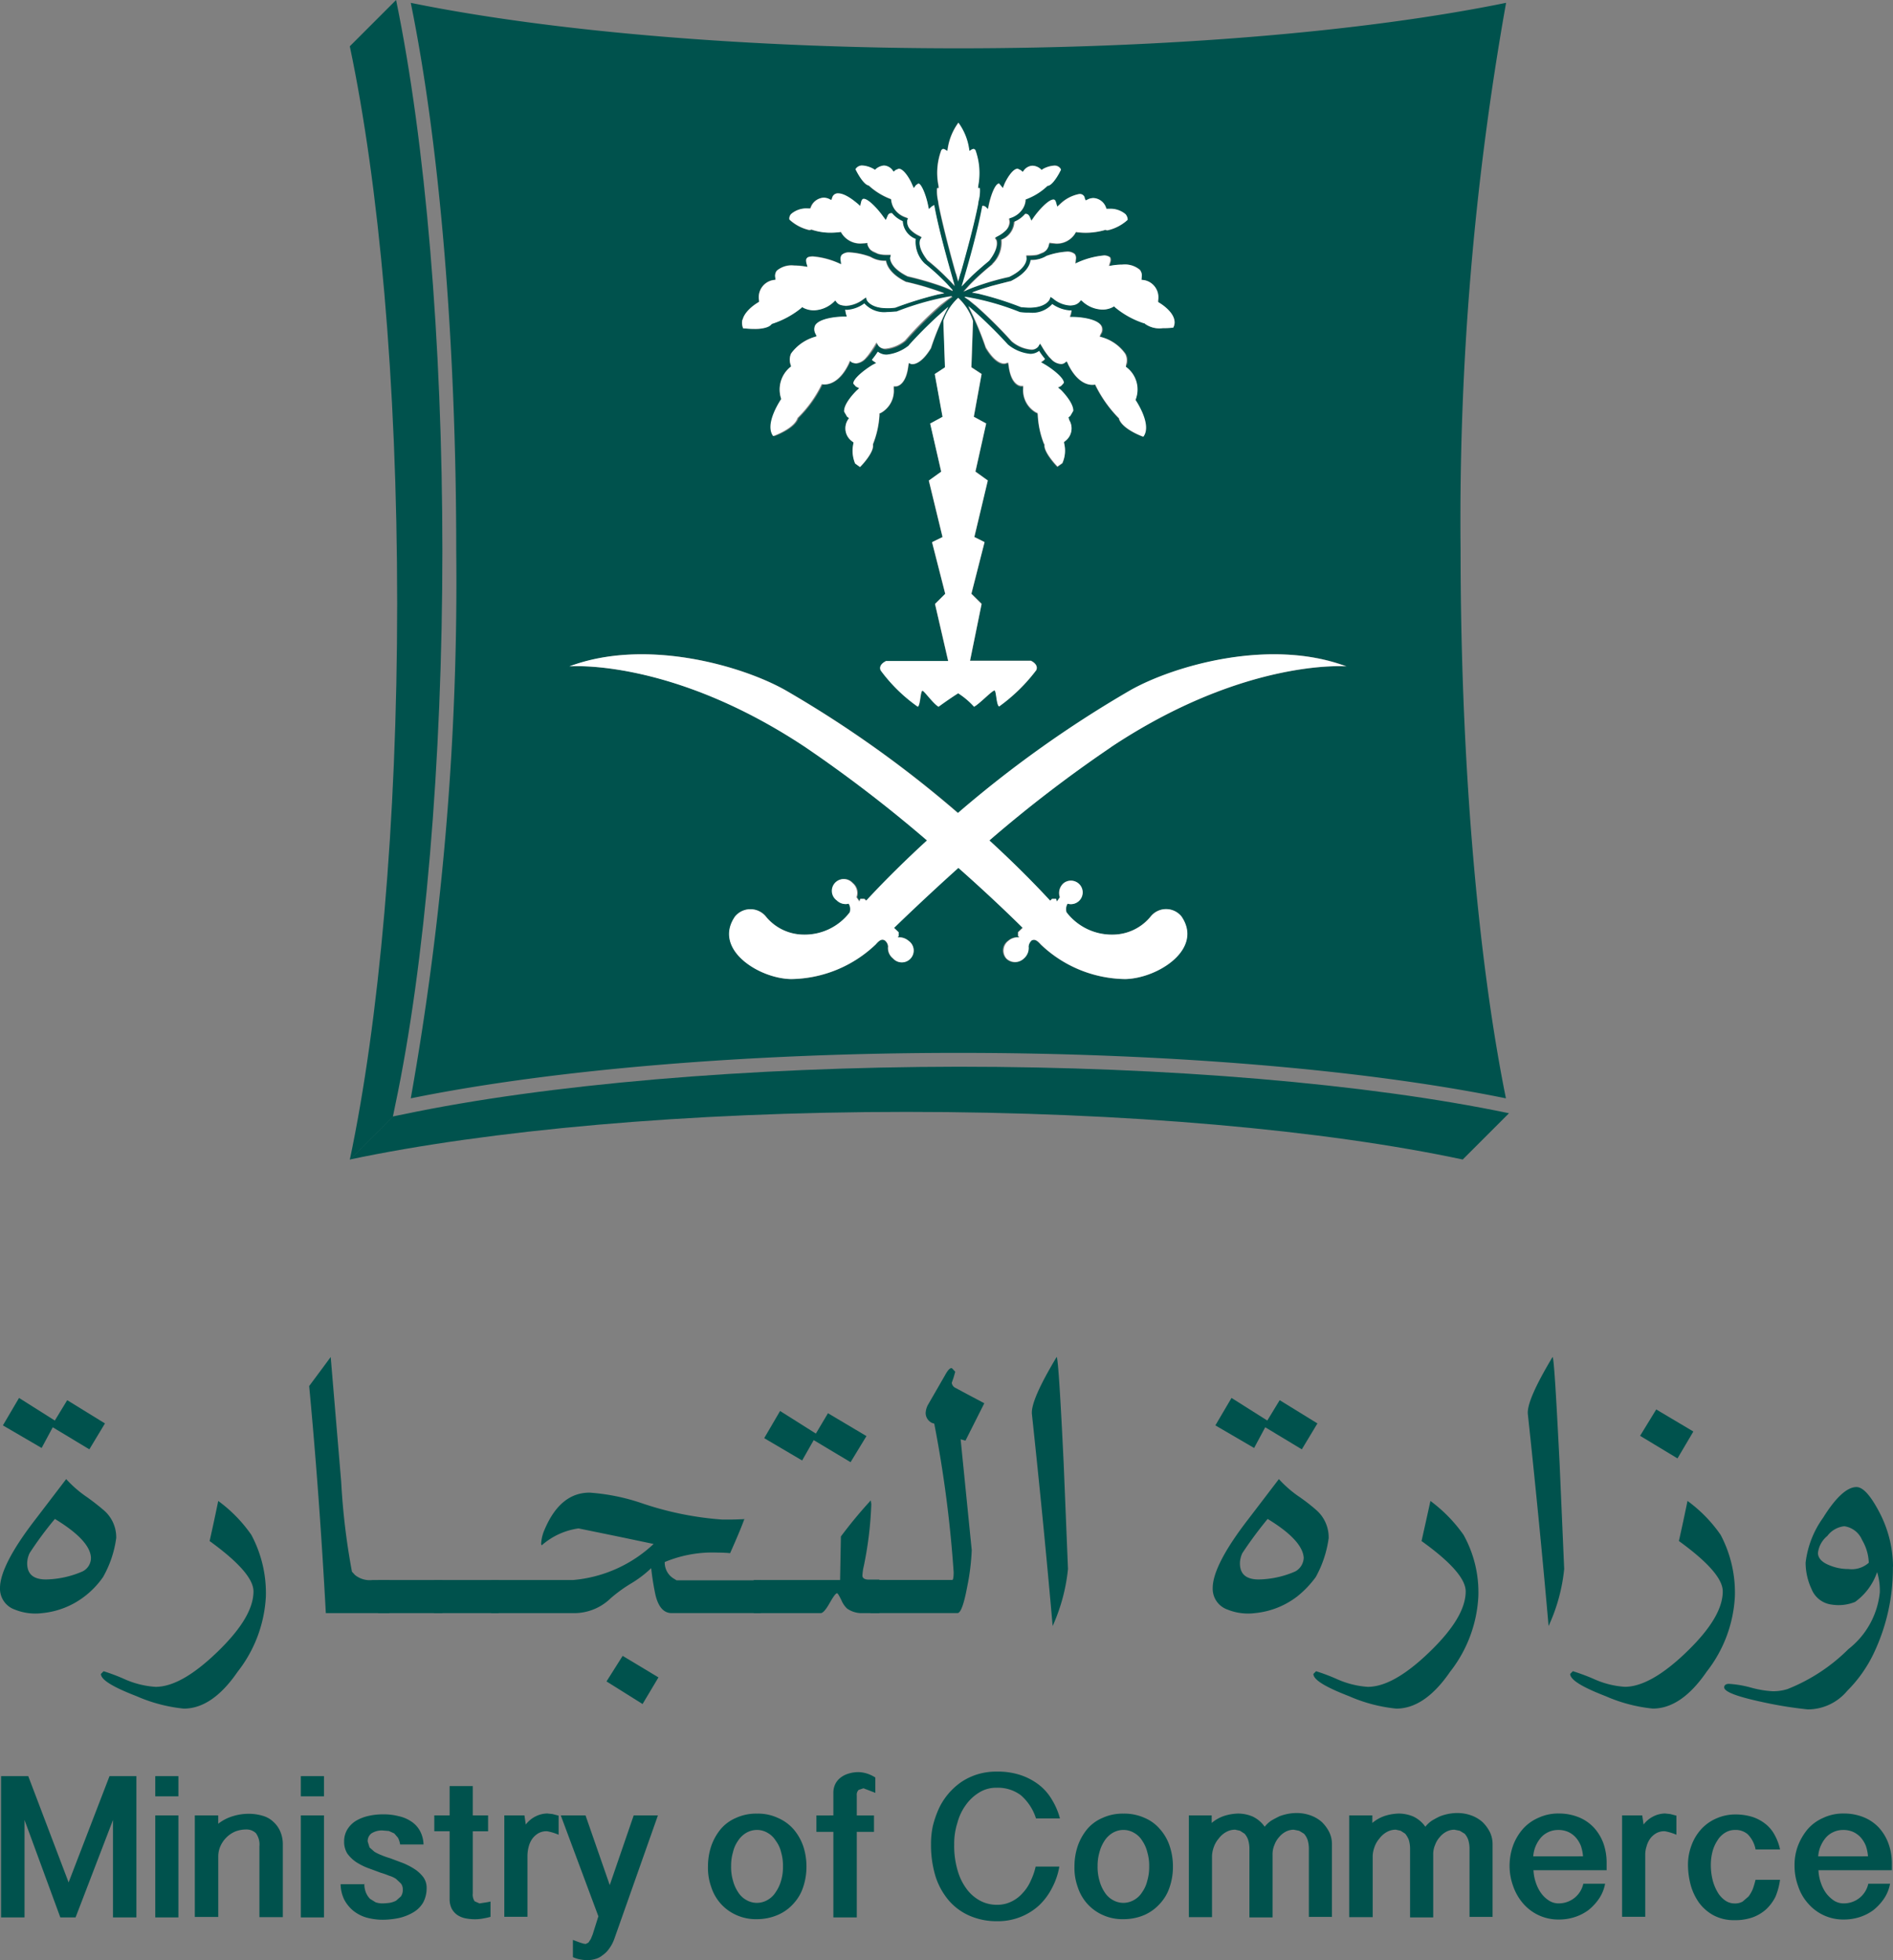 <svg id="Ministry-of-Commerce-01" xmlns="http://www.w3.org/2000/svg" width="102.252" height="105.901" viewBox="0 0 102.252 105.901">
  <rect x="0" y="0" width="102.252" height="105.901" fill="#808080" stroke="none"/>
  <path id="Path_174727" data-name="Path 174727" d="M282.492,534.773l-.567.116-2.326,2.326c7.442-1.57,18.154-2.573,30.058-2.573s22.631.988,30.058,2.573l2.5-2.5c-7.645-1.6-18.474-2.514-29.738-2.514-11.4.015-22.325.959-29.985,2.573" transform="translate(-260.705 -474.57)" fill="#00524d"/>
  <path id="Path_174728" data-name="Path 174728" d="M281.926,196.034l.116-.567c1.628-7.674,2.558-18.619,2.558-30.014,0-11.279-.916-22.093-2.5-29.753l-2.5,2.5c1.57,7.442,2.558,18.154,2.558,30.087s-.988,22.631-2.558,30.073Z" transform="translate(-260.705 -135.7)" fill="#00524d"/>
  <path id="Path_174729" data-name="Path 174729" d="M340.09,177.018a68.739,68.739,0,0,0-6.555,5.029c1.09,1,2.195,2.078,3.285,3.256l.1-.1h.218l.044.145.16-.233a.7.7,0,0,1,.218-.77.635.635,0,1,1,.2,1.119.564.564,0,0,0-.058.465,3.083,3.083,0,0,0,2.529,1.206,2.65,2.65,0,0,0,2.035-1,1.067,1.067,0,0,1,1.642.015c1.206,1.759-1.264,3.343-3.023,3.387a6.712,6.712,0,0,1-4.578-1.875c-.189-.2-.32-.291-.48-.218a.492.492,0,0,0-.174.334.752.752,0,0,1-.262.64.643.643,0,1,1-.843-.959.788.788,0,0,1,.538-.189l.073-.015-.073-.044v-.218l.247-.247c-.451-.436-1.715-1.686-3.474-3.241-1.759,1.57-3.023,2.805-3.474,3.241l.247.247v.218l-.058.044.058.015a.839.839,0,0,1,.538.189.643.643,0,1,1-.843.959.7.7,0,0,1-.262-.64.492.492,0,0,0-.174-.334c-.16-.087-.291,0-.48.218a6.7,6.7,0,0,1-4.564,1.875c-1.759-.029-4.244-1.628-3.023-3.387a1.078,1.078,0,0,1,1.642-.015,2.656,2.656,0,0,0,2.049,1,3.074,3.074,0,0,0,2.515-1.206.564.564,0,0,0-.058-.465.674.674,0,0,1-.64-.174.642.642,0,1,1,.858-.945.7.7,0,0,1,.218.77l.16.233.044-.145h.218l.1.1c1.09-1.177,2.195-2.253,3.285-3.256a73.251,73.251,0,0,0-6.555-5.029c-7.282-4.84-12.762-4.375-12.762-4.375,4.113-1.541,9.3-.044,11.657,1.294a60.7,60.7,0,0,1,9.331,6.642,60.7,60.7,0,0,1,9.331-6.642c2.355-1.337,7.529-2.834,11.642-1.294-.015,0-5.494-.451-12.776,4.375m-19.869-23.11a1.891,1.891,0,0,1,.814-.916l.073-.044v-.087a.94.94,0,0,1,.77-1.1l.116-.015v-.131a.38.38,0,0,1,.087-.363,1.185,1.185,0,0,1,.93-.276,3.792,3.792,0,0,1,.552.044l.189.029-.058-.189a.337.337,0,0,1,.014-.276c.044-.073.16-.1.334-.1a3.948,3.948,0,0,1,1.337.349l.189.073-.029-.218a.366.366,0,0,1,.058-.291.557.557,0,0,1,.436-.131,4.049,4.049,0,0,1,1.1.233l.058.029a1.573,1.573,0,0,0,.8.189c.044.247.233.727,1.09,1.148h.029s.451.1,1,.262c.32.1.683.218,1,.334l.015.015-.32.058a17.358,17.358,0,0,0-2.311.727,2.425,2.425,0,0,1-.451.029c-.9,0-1.076-.436-1.09-.436l-.044-.145-.131.087a1.72,1.72,0,0,1-.945.378h-.029l-.131-.015-.131-.029a.439.439,0,0,1-.218-.145l-.087-.1-.087.073a1.615,1.615,0,0,1-1.061.436,1.256,1.256,0,0,1-.567-.131l-.073-.044-.058.058a4.97,4.97,0,0,1-1.57.843l-.029.015-.029.029a1.291,1.291,0,0,1-.945.247c-.247,0-.465-.029-.567-.029a.753.753,0,0,1-.044-.465m2.631-5.712a1.257,1.257,0,0,1,.887-.291h.131l.029-.073a.775.775,0,0,1,.683-.509.689.689,0,0,1,.305.073l.116.058.058-.131a.311.311,0,0,1,.32-.233c.422,0,1.017.538,1.046.552l.145.131.058-.2c.044-.189.116-.189.145-.189.262,0,.8.6,1.061.974l.131.174.087-.2c.058-.16.145-.174.218-.174h.029a1.564,1.564,0,0,0,.581.436,1.064,1.064,0,0,0,.7.959,1.624,1.624,0,0,0,.465,1.308l.015.029a12.348,12.348,0,0,1,1.206,1.1l.291.32.015.029v.029a5.535,5.535,0,0,0-.654-.276,17.137,17.137,0,0,0-1.773-.509c-.916-.451-.945-.916-.945-.988v-.015l.029-.116v-.044h-.145a1.921,1.921,0,0,1-.422-.029l-.116-.029-.276-.116-.116-.087a.731.731,0,0,1-.174-.291l-.015-.1-.1.015-.247.015a1.19,1.19,0,0,1-1.032-.552l-.044-.073-.087.015c-.131,0-.276.015-.407.015a3.808,3.808,0,0,1-1.061-.145l-.029-.015-.029.015-.087.015a2.336,2.336,0,0,1-1.076-.567.315.315,0,0,1,.087-.305m3.837-2.616a1.435,1.435,0,0,1,.61.189l.073.044.073-.044a.662.662,0,0,1,.421-.174.618.618,0,0,1,.451.233l.073.1.1-.087.174-.073c.291,0,.64.625.727.858l.087.189.131-.16.116-.087c.16,0,.407.6.523,1.163l.044.218.16-.145.131-.073c.218,1.235.756,3.154,1.061,4.215l.044.16-.247-.276-.291-.291a11.839,11.839,0,0,0-.916-.814c-.6-.756-.392-1.119-.392-1.119l.087-.116v-.015l-.029-.015-.1-.058a1.5,1.5,0,0,1-.451-.305.663.663,0,0,1-.218-.436v-.087l.029-.087.015-.044-.073-.029-.029-.015a1.2,1.2,0,0,1-.625-.451,1.026,1.026,0,0,1-.174-.451v-.087l-.073-.029a3.649,3.649,0,0,1-1.09-.669l-.029-.029-.029-.015c-.233-.044-.538-.538-.7-.872a.31.31,0,0,1,.334-.218m4.041,1.221h.087l-.014-.145a3.5,3.5,0,0,1,.16-1.919l.087-.044.087.029.145.073.029-.174a3.167,3.167,0,0,1,.567-1.352,3.167,3.167,0,0,1,.567,1.352l.029.174.131-.073.1-.029.087.044a3.654,3.654,0,0,1,.16,1.919l-.015.145h.1a2.121,2.121,0,0,1-.073.712l-.029.2-.073.349c-.189.872-.509,2.093-.858,3.314l-.029.073-.1.363-.015.044v-.044l-.1-.363-.029-.073c-.349-1.221-.654-2.442-.843-3.314l-.073-.349-.029-.2a2.4,2.4,0,0,1-.058-.712m2.587.988.16.145.044-.218c.116-.552.363-1.163.552-1.163l.087.087.131.16.073-.189c.087-.233.436-.858.727-.858l.174.073.1.087.087-.1a.618.618,0,0,1,.451-.233.766.766,0,0,1,.436.174l.058.044.058-.044a1.448,1.448,0,0,1,.625-.189.369.369,0,0,1,.363.2c-.16.334-.465.828-.7.872l-.029.015-.029.029a3.465,3.465,0,0,1-1.076.669l-.073.029v.087a1,1,0,0,1-.174.451,1.144,1.144,0,0,1-.611.451l-.029.015-.073.029.014.044.015.087.015.087a.708.708,0,0,1-.218.436,1.719,1.719,0,0,1-.451.305l-.1.058-.029.015v.015l.073.116s.189.378-.392,1.119c-.087.058-.494.407-.93.814l-.291.291-.247.276.044-.16c.32-1.061.858-2.98,1.076-4.215Zm5.378-.451.058.131.116-.058a.689.689,0,0,1,.305-.073.757.757,0,0,1,.669.509l.044.073h.131a1.257,1.257,0,0,1,.887.291.521.521,0,0,1,.116.305,2.315,2.315,0,0,1-1.09.567l-.087-.015-.029-.015-.029.015a3.809,3.809,0,0,1-1.061.145c-.131,0-.291-.015-.407-.015l-.087-.015-.029.073a1.174,1.174,0,0,1-1.047.552l-.247-.015-.116-.014-.029.131a.61.61,0,0,1-.16.291l-.116.087-.291.116-.1.029a3.385,3.385,0,0,1-.422.029h-.145v.029l.015.116v.015c0,.087-.029.552-.945.988a13.941,13.941,0,0,0-1.773.509,5.792,5.792,0,0,0-.669.276l.015-.029.015-.029.291-.32c.523-.552,1.206-1.09,1.206-1.1l.015-.029a1.6,1.6,0,0,0,.48-1.308,1.091,1.091,0,0,0,.7-.959,1.512,1.512,0,0,0,.6-.436h.029c.058,0,.145.015.218.174l.087.2.131-.174c.262-.378.8-.974,1.061-.974.029,0,.1,0,.145.189l.058.2.145-.131a2.021,2.021,0,0,1,1.032-.552.285.285,0,0,1,.32.218m-.9,8.953-.073-.131-.1.087a.383.383,0,0,1-.189.058.821.821,0,0,1-.552-.276l-.1-.1a3.7,3.7,0,0,1-.392-.567l-.1-.16-.058.087-.044.073a.433.433,0,0,1-.392.174,1.89,1.89,0,0,1-1.046-.451,23.612,23.612,0,0,0-1.948-1.933c-.131-.1-.247-.2-.349-.291l-.233-.16.029-.015.189.029a14.2,14.2,0,0,1,2.776.8h.029a2.9,2.9,0,0,0,.494.029,1.443,1.443,0,0,0,1.235-.465,1.9,1.9,0,0,0,1,.349l.044-.015-.029.189-.058.174h.174c.349,0,1.323.087,1.541.48a.406.406,0,0,1-.029.421l-.073.145.16.044a2.316,2.316,0,0,1,1.235.887.713.713,0,0,1,.044.6l-.058.1.073.058a1.533,1.533,0,0,1,.465,1.686l-.015.058.029.058c0,.015.858,1.279.378,1.919-.363-.131-1.134-.494-1.308-.959v-.029l-.029-.029a7.388,7.388,0,0,1-1.221-1.715l-.044-.087-.087.015h-.073c-.218,0-.814-.116-1.294-1.134m-9.826,16.061h3.358l-.712-3.1.552-.538-.712-2.791.567-.276-.741-3.052.669-.48-.581-2.6.669-.363-.422-2.311.552-.363-.087-2.5v-.015a2.921,2.921,0,0,1,.8-1.25,2.972,2.972,0,0,1,.8,1.25l-.087,2.5.552.363-.422,2.311.669.363-.581,2.6.669.48-.727,3.052.552.276-.712,2.791.552.538-.625,3.081H335.8s.422.189.291.509a9.358,9.358,0,0,1-2.006,1.962c-.145-.087-.145-.741-.233-.858-.073-.073-.8.7-1.119.872a4.2,4.2,0,0,0-.858-.727c-.509.32-1.061.727-1.061.727-.32-.189-.828-.945-.887-.858-.1.116-.1.77-.233.858a8.712,8.712,0,0,1-2.006-1.962c-.16-.305.276-.494.276-.494M322.3,158.181a1.548,1.548,0,0,1,.465-1.686l.073-.058-.029-.1a.766.766,0,0,1,.029-.6,2.424,2.424,0,0,1,1.25-.887l.131-.044-.058-.145a.437.437,0,0,1-.015-.422c.218-.392,1.177-.48,1.541-.48h.174l-.058-.174-.029-.189.073.015a1.811,1.811,0,0,0,.974-.349,1.42,1.42,0,0,0,1.235.465,2.906,2.906,0,0,0,.494-.029h.029a15.772,15.772,0,0,1,2.776-.8l.189-.029.029.015-.233.16-.349.291a21.38,21.38,0,0,0-1.948,1.933,2,2,0,0,1-1.047.451.486.486,0,0,1-.392-.16l-.044-.087-.058-.1-.1.174a4.135,4.135,0,0,1-.407.567l-.1.1a.8.8,0,0,1-.538.276l-.189-.058-.116-.087-.058.131c-.48,1.017-1.076,1.134-1.294,1.134h-.073l-.087-.015-.029.087a6.744,6.744,0,0,1-1.235,1.715l-.029.029-.015.029c-.16.465-.945.828-1.308.959-.48-.64.378-1.9.378-1.919l.029-.058Zm3.823,2.3a.863.863,0,0,1-.233-1.134l.073-.116-.1-.073-.16-.276c-.029-.392.48-.945.669-1.134l.145-.131-.174-.087-.145-.16c-.015-.262.61-.756,1.047-1.017l.189-.1-.174-.116-.058-.044a2.829,2.829,0,0,0,.32-.436.777.777,0,0,0,.48.16,2.221,2.221,0,0,0,1.192-.494l.029-.029a24.229,24.229,0,0,1,2.122-2.078,14.432,14.432,0,0,0-.945,2.253c-.6.988-1.061.843-1.061.843l-.131-.044-.029.16c-.131,1.076-.64,1.1-.669,1.1h-.116v.131a1.36,1.36,0,0,1-.7,1.294l-.073.029v.087a5.108,5.108,0,0,1-.349,1.57v.073c.029.305-.392.858-.7,1.163l-.262-.189a1.824,1.824,0,0,1-.1-1.061l.015-.087Zm11.744-1.134a.863.863,0,0,1-.233,1.134l-.058.058.015.087a1.862,1.862,0,0,1-.1,1.061l-.276.189c-.305-.305-.727-.858-.7-1.163v-.029l-.029-.044a5.211,5.211,0,0,1-.334-1.57l-.015-.087-.073-.029a1.36,1.36,0,0,1-.7-1.294v-.131h-.116c-.029,0-.538-.029-.669-1.1l-.029-.16-.145.044s-.451.16-1.061-.843a16.874,16.874,0,0,0-.945-2.253,22.171,22.171,0,0,1,2.122,2.078l.029.029a2.221,2.221,0,0,0,1.192.494.73.73,0,0,0,.465-.16,4.277,4.277,0,0,0,.32.436l-.058.044-.16.116.174.1c.451.262,1.076.756,1.061,1.017l-.16.16-.174.087.145.131c.189.189.683.741.669,1.134l-.16.276-.1.073Zm3.91-7.718-.015.131.131.015c.029,0,.8.1.77,1.1v.087l.073.044s.683.407.8.916a.537.537,0,0,1-.058.422,4.716,4.716,0,0,1-.567.029,1.291,1.291,0,0,1-.945-.247l-.029-.029-.029-.015a4.826,4.826,0,0,1-1.555-.843l-.058-.058-.073.044a1.184,1.184,0,0,1-.567.131,1.644,1.644,0,0,1-1.061-.436l-.087-.073-.073.1a.478.478,0,0,1-.218.131l-.116.029-.131.014h-.029a1.616,1.616,0,0,1-.945-.378l-.131-.073-.058.145s-.189.436-1.076.436c-.131,0-.291-.015-.451-.029a21.044,21.044,0,0,0-2.311-.727l-.334-.058.029-.015c.32-.131.683-.233,1-.334.552-.145,1.017-.262,1.017-.262h.029c.872-.422,1.061-.9,1.09-1.148a1.573,1.573,0,0,0,.8-.189l.044-.029a4.049,4.049,0,0,1,1.1-.233.579.579,0,0,1,.436.131.366.366,0,0,1,.058.291l-.015.218.189-.073a4.485,4.485,0,0,1,1.337-.349.5.5,0,0,1,.349.1.351.351,0,0,1,0,.276l-.058.189.189-.029a3.467,3.467,0,0,1,.538-.044,1.243,1.243,0,0,1,.93.276.561.561,0,0,1,.073.407m19.68-14.826c-7.674,1.57-18.416,2.456-29.578,2.456s-21.889-.887-29.578-2.456c1.57,7.689,2.456,18.43,2.456,29.593a159.089,159.089,0,0,1-2.456,29.593c7.689-1.57,18.43-2.456,29.578-2.456,11.177,0,21.9.887,29.578,2.456C359.9,188.311,359,177.57,359,166.393a159.2,159.2,0,0,1,2.456-29.593" transform="translate(-280.105 -136.64)" fill="#00524d"/>
  <path id="Path_174730" data-name="Path 174730" d="M519.971,230.681l-.014.131.131.015a.94.94,0,0,1,.77,1.1v.087l.073.044s.7.407.8.916a.606.606,0,0,1-.058.422,4.709,4.709,0,0,1-.567.029,1.345,1.345,0,0,1-.959-.233l-.029-.029h-.029a4.7,4.7,0,0,1-1.555-.858l-.058-.058-.073.044a1.183,1.183,0,0,1-.567.131,1.644,1.644,0,0,1-1.061-.436l-.087-.073-.087.1a.583.583,0,0,1-.218.145l-.116.029-.131.015h-.029a1.546,1.546,0,0,1-.93-.378l-.131-.087-.058.145s-.189.436-1.09.436c-.131,0-.291-.015-.451-.029a17.354,17.354,0,0,0-2.311-.727l-.334-.058.029-.015c.32-.131.683-.233,1-.334.552-.145,1.017-.262,1.017-.262h.029c.872-.422,1.061-.9,1.09-1.148a1.572,1.572,0,0,0,.8-.189l.044-.029a4.048,4.048,0,0,1,1.1-.233.619.619,0,0,1,.436.131.366.366,0,0,1,.058.291l-.029.218.189-.087a4.485,4.485,0,0,1,1.337-.349.5.5,0,0,1,.349.1.351.351,0,0,1,0,.276l-.058.189.189-.029a3.468,3.468,0,0,1,.538-.044,1.243,1.243,0,0,1,.93.276.432.432,0,0,1,.116.407" transform="translate(-458.3 -215.695)" fill="#fff"/>
  <path id="Path_174731" data-name="Path 174731" d="M514.95,255.577a.861.861,0,0,1-.233,1.134l-.058.044.014.087a1.594,1.594,0,0,1-.1,1.046l-.262.189c-.305-.32-.727-.858-.7-1.163v-.044l-.029-.029a4.738,4.738,0,0,1-.334-1.57l-.015-.087-.073-.029a1.394,1.394,0,0,1-.7-1.308v-.131h-.116c-.029,0-.538-.029-.669-1.1l-.029-.16-.145.044s-.451.16-1.061-.858a16.963,16.963,0,0,0-.945-2.238,24.892,24.892,0,0,1,2.122,2.064l.029.029a2.221,2.221,0,0,0,1.192.494.777.777,0,0,0,.48-.16,4.271,4.271,0,0,0,.32.436l-.058.058-.16.116.174.1c.451.262,1.076.756,1.061,1.017l-.145.16-.174.087.16.131c.189.189.683.741.669,1.134l-.16.276-.1.073Z" transform="translate(-457.189 -232.874)" fill="#fff"/>
  <path id="Path_174732" data-name="Path 174732" d="M463.714,256.967a.863.863,0,0,1-.233-1.134l.073-.116-.1-.073-.16-.276c-.029-.392.48-.945.669-1.134l.145-.131-.174-.087-.145-.16c-.015-.262.61-.756,1.046-1.017l.189-.1-.174-.116-.058-.058a4.283,4.283,0,0,0,.32-.436.777.777,0,0,0,.48.16,2.265,2.265,0,0,0,1.192-.494l.015-.029a22.768,22.768,0,0,1,2.122-2.064,15.1,15.1,0,0,0-.945,2.238c-.6.988-1.061.858-1.061.858l-.131-.058-.029.16c-.131,1.076-.64,1.1-.669,1.1h-.116v.131a1.368,1.368,0,0,1-.7,1.308l-.073.029v.087a4.969,4.969,0,0,1-.349,1.57v.073c.029.305-.392.857-.7,1.163l-.262-.189a1.776,1.776,0,0,1-.1-1.047l.014-.087Z" transform="translate(-417.697 -233.13)" fill="#fff"/>
  <path id="Path_174733" data-name="Path 174733" d="M436.479,251.338a1.576,1.576,0,0,1,.465-1.686l.073-.058-.029-.1a.837.837,0,0,1,.029-.6,2.424,2.424,0,0,1,1.25-.887l.131-.044-.073-.145a.511.511,0,0,1-.015-.436c.218-.392,1.177-.48,1.541-.48h.174l-.058-.189-.029-.189.073.014a1.769,1.769,0,0,0,.959-.349,1.443,1.443,0,0,0,1.235.465c.145,0,.305-.015.48-.029h.029a15.36,15.36,0,0,1,2.776-.8l.189-.029.029.015-.233.16-.363.276a19.172,19.172,0,0,0-1.948,1.948,2.006,2.006,0,0,1-1.047.436.454.454,0,0,1-.392-.16l-.044-.073-.058-.1-.1.174a6.1,6.1,0,0,1-.392.567l-.1.116a.824.824,0,0,1-.538.276l-.189-.044-.116-.1-.058.145c-.48,1.017-1.076,1.134-1.308,1.134h-.073l-.087-.015-.029.073a6.423,6.423,0,0,1-1.235,1.715l-.029.029-.015.029c-.16.465-.945.828-1.308.959-.48-.64.378-1.9.378-1.919l.044-.058Z" transform="translate(-394.284 -229.797)" fill="#fff"/>
  <path id="Path_174734" data-name="Path 174734" d="M477.016,266.022h3.357l-.712-3.081.552-.552L479.5,259.6l.567-.276-.741-3.052.669-.48-.6-2.6.669-.363-.421-2.311.552-.363-.087-2.5v-.015a2.9,2.9,0,0,1,.8-1.235,2.972,2.972,0,0,1,.8,1.25l-.087,2.5.552.363-.422,2.311.669.363-.581,2.6.669.48-.727,3.052.552.276-.712,2.791.552.552-.625,3.067h3.285s.436.189.291.509a9.361,9.361,0,0,1-2.006,1.962c-.145-.087-.145-.741-.233-.858-.073-.087-.8.7-1.119.872a4.2,4.2,0,0,0-.858-.727c-.509.32-1.061.727-1.061.727-.32-.189-.828-.945-.887-.858-.1.116-.1.77-.232.858a8.713,8.713,0,0,1-2.006-1.962c-.145-.32.291-.509.291-.509" transform="translate(-429.153 -230.31)" fill="#fff"/>
  <path id="Path_174735" data-name="Path 174735" d="M513.6,249.619l-.073-.131-.116.087a.323.323,0,0,1-.189.058.771.771,0,0,1-.538-.276l-.1-.1a3.7,3.7,0,0,1-.392-.567l-.1-.16-.058.087-.043.073a.454.454,0,0,1-.392.16,1.89,1.89,0,0,1-1.047-.451,23.624,23.624,0,0,0-1.948-1.933c-.131-.1-.247-.2-.363-.291l-.233-.16.029-.015.189.029a14.2,14.2,0,0,1,2.776.8h.014a2.994,2.994,0,0,0,.494.029,1.443,1.443,0,0,0,1.235-.465,1.9,1.9,0,0,0,1,.349l.044-.015-.044.189-.058.174h.174c.349,0,1.308.087,1.526.48a.434.434,0,0,1-.029.436l-.058.145.145.044a2.316,2.316,0,0,1,1.235.887.766.766,0,0,1,.044.6v.1l.073.058a1.507,1.507,0,0,1,.465,1.686l-.015.058.044.058c0,.015.858,1.279.378,1.919-.363-.131-1.148-.494-1.308-.959v-.029l-.029-.029a6.582,6.582,0,0,1-1.221-1.715l-.044-.087-.087.015H514.9c-.233,0-.814-.116-1.308-1.134" transform="translate(-455.907 -229.968)" fill="#fff"/>
  <path id="Path_174736" data-name="Path 174736" d="M514.411,208.067l.058.131.116-.058a.688.688,0,0,1,.305-.073.763.763,0,0,1,.669.494l.029.087h.145a1.257,1.257,0,0,1,.887.291.469.469,0,0,1,.116.305,2.385,2.385,0,0,1-1.09.567l-.087-.015-.029-.015-.029.015a3.807,3.807,0,0,1-1.061.145,4.1,4.1,0,0,1-.421-.029l-.073-.015-.044.073a1.163,1.163,0,0,1-1.032.552l-.247-.029-.116-.015-.029.131a.61.61,0,0,1-.16.291l-.116.087-.276.116-.1.029a3.38,3.38,0,0,1-.422.029h-.145v.029l.015.131v.015c0,.087-.029.552-.93.988a13.939,13.939,0,0,0-1.773.509,7.1,7.1,0,0,0-.669.276l.015-.015.015-.029.291-.32a13.117,13.117,0,0,1,1.206-1.09l.015-.029a1.613,1.613,0,0,0,.48-1.308,1.093,1.093,0,0,0,.7-.974,1.544,1.544,0,0,0,.581-.422h.029c.058,0,.145.015.218.174l.087.2.116-.174c.262-.378.8-.974,1.076-.974.029,0,.1,0,.145.189l.058.2.146-.131a2.02,2.02,0,0,1,1.032-.552.263.263,0,0,1,.305.2" transform="translate(-455.822 -197.369)" fill="#fff"/>
  <path id="Path_174737" data-name="Path 174737" d="M508.179,199.495l.16.145.044-.218c.116-.552.349-1.163.552-1.163l.073.087.131.16.073-.189c.087-.218.436-.858.727-.858l.174.087.1.087.073-.1a.618.618,0,0,1,.451-.233.7.7,0,0,1,.436.174l.058.058.058-.044a1.435,1.435,0,0,1,.611-.189.379.379,0,0,1,.378.218c-.16.334-.465.828-.7.872h-.029l-.029.029a3.325,3.325,0,0,1-1.09.683l-.073.029v.087a.994.994,0,0,1-.174.451,1.222,1.222,0,0,1-.61.451l-.044.015-.073.029.015.044.015.087v.073a.67.67,0,0,1-.2.436,1.72,1.72,0,0,1-.451.32l-.1.058-.029.015v.015l.073.116s.189.378-.392,1.119c-.073.058-.494.407-.93.814l-.291.291-.262.276.044-.145c.32-1.061.858-2.98,1.076-4.215Z" transform="translate(-454.967 -188.347)" fill="#fff"/>
  <path id="Path_174738" data-name="Path 174738" d="M497.833,184.832h.087l-.015-.145a3.5,3.5,0,0,1,.16-1.919l.087-.058.087.029.145.087.029-.174a3.168,3.168,0,0,1,.567-1.352,3.167,3.167,0,0,1,.567,1.352l.029.174.131-.087.1-.029.087.058a3.654,3.654,0,0,1,.16,1.919l-.015.145h.1a2.121,2.121,0,0,1-.073.712l-.029.2-.073.349c-.189.872-.509,2.093-.858,3.314l-.029.073-.1.363-.015.044v-.044l-.1-.363-.029-.073c-.349-1.235-.654-2.442-.843-3.314l-.073-.349-.029-.2a2.381,2.381,0,0,1-.058-.712" transform="translate(-447.208 -174.672)" fill="#fff"/>
  <path id="Path_174739" data-name="Path 174739" d="M467.878,197.2a1.435,1.435,0,0,1,.61.189l.073.044.058-.058a.8.8,0,0,1,.422-.174.618.618,0,0,1,.451.233l.073.1.1-.087.174-.073c.291,0,.639.625.727.858l.087.189.116-.16.131-.087c.16,0,.407.6.523,1.163l.044.218.16-.145.131-.073c.218,1.235.756,3.154,1.061,4.2l.044.16-.262-.276-.291-.291a11.806,11.806,0,0,0-.916-.814c-.6-.756-.392-1.119-.392-1.119l.073-.116v-.015l-.029-.015-.1-.058a1.716,1.716,0,0,1-.451-.305.626.626,0,0,1-.2-.436v-.073l.029-.087.015-.044-.073-.029-.029-.015a1.2,1.2,0,0,1-.625-.451,1.027,1.027,0,0,1-.174-.451l-.015-.087-.073-.029a3.648,3.648,0,0,1-1.09-.669l-.029-.029-.029-.015c-.233-.044-.538-.538-.7-.872a.422.422,0,0,1,.378-.2" transform="translate(-421.294 -188.261)" fill="#fff"/>
  <path id="Path_174740" data-name="Path 174740" d="M443.085,208.7a1.257,1.257,0,0,1,.887-.291h.145l.029-.073a.79.79,0,0,1,.683-.509.689.689,0,0,1,.305.073l.116.058.044-.131a.311.311,0,0,1,.32-.233c.436,0,1.017.538,1.047.552l.145.131.044-.2c.044-.189.116-.189.145-.189.262,0,.8.6,1.061.974l.131.174.087-.2c.058-.16.145-.174.218-.174h.029a1.564,1.564,0,0,0,.581.436,1.091,1.091,0,0,0,.7.959,1.624,1.624,0,0,0,.465,1.308l.015.015a12.352,12.352,0,0,1,1.206,1.1l.291.32.015.029v.029a5.535,5.535,0,0,0-.654-.276,17.13,17.13,0,0,0-1.773-.509c-.916-.451-.945-.916-.945-.988v-.015l.029-.116v-.044H448.3a1.922,1.922,0,0,1-.422-.029l-.116-.029-.276-.131-.116-.073a.73.73,0,0,1-.174-.291v-.087l-.116.015-.247.015a1.19,1.19,0,0,1-1.032-.552l-.044-.073-.073.015a3.84,3.84,0,0,1-.422.029,3.028,3.028,0,0,1-1.061-.16l-.029-.015-.029.015-.087.015a2.336,2.336,0,0,1-1.076-.567.359.359,0,0,1,.1-.305" transform="translate(-400.338 -197.149)" fill="#fff"/>
  <path id="Path_174741" data-name="Path 174741" d="M425.476,233.134c.116-.509.8-.9.814-.916l.073-.044V232.1a.94.94,0,0,1,.77-1.1l.116-.015-.015-.131a.472.472,0,0,1,.087-.363,1.243,1.243,0,0,1,.93-.276,3.466,3.466,0,0,1,.538.044l.189.029-.058-.2c-.029-.131-.029-.218.015-.262.044-.073.16-.1.334-.1a4.493,4.493,0,0,1,1.337.334l.189.087-.029-.218a.366.366,0,0,1,.058-.291.6.6,0,0,1,.436-.131,3.748,3.748,0,0,1,1.09.233l.058.029a1.437,1.437,0,0,0,.8.189c.044.247.233.727,1.1,1.148h.029s.451.1,1,.262c.32.1.683.218,1,.334l.014.015-.32.058a21.056,21.056,0,0,0-2.311.712,2.426,2.426,0,0,1-.451.029c-.9,0-1.09-.436-1.09-.436l-.044-.145-.131.087a1.687,1.687,0,0,1-.945.363h-.029l-.131-.015-.131-.029a.439.439,0,0,1-.218-.145l-.073-.1-.087.087a1.635,1.635,0,0,1-1.061.451,1.256,1.256,0,0,1-.567-.131l-.073-.044-.058.058a4.826,4.826,0,0,1-1.555.843l-.029.015-.029.029c-.131.16-.465.233-.945.233-.247,0-.465-.029-.567-.029a.754.754,0,0,1-.044-.465" transform="translate(-385.36 -215.866)" fill="#fff"/>
  <path id="Path_174742" data-name="Path 174742" d="M390.444,383.934a71.231,71.231,0,0,0-6.555,5.029c1.09,1,2.195,2.078,3.285,3.256l.1-.1h.218l.044.145.16-.233a.7.7,0,0,1,.218-.77.635.635,0,1,1,.2,1.119.564.564,0,0,0-.058.465,3.083,3.083,0,0,0,2.529,1.206,2.65,2.65,0,0,0,2.035-1,1.067,1.067,0,0,1,1.642.015c1.206,1.759-1.265,3.343-3.023,3.387a6.712,6.712,0,0,1-4.578-1.875c-.189-.218-.32-.291-.48-.218a.492.492,0,0,0-.174.334.74.74,0,0,1-.247.64.683.683,0,0,1-.959,0,.665.665,0,0,1,.116-.945.765.765,0,0,1,.538-.189l.058-.015-.073-.044v-.218l.247-.233c-.436-.436-1.715-1.686-3.474-3.241-1.744,1.57-3.023,2.805-3.474,3.241l.247.233v.218l-.058.044.058.015a.765.765,0,0,1,.538.189.638.638,0,1,1-.843.945.715.715,0,0,1-.262-.64.451.451,0,0,0-.189-.334c-.16-.087-.291,0-.48.218a6.746,6.746,0,0,1-4.578,1.875c-1.759-.029-4.244-1.628-3.023-3.387a1.078,1.078,0,0,1,1.642-.015,2.65,2.65,0,0,0,2.035,1,3.053,3.053,0,0,0,2.515-1.206.564.564,0,0,0-.058-.465.674.674,0,0,1-.64-.174.637.637,0,1,1,.843-.945.7.7,0,0,1,.218.77l.16.233.044-.145h.218l.1.1c1.09-1.177,2.195-2.253,3.285-3.256a73.248,73.248,0,0,0-6.555-5.029c-7.282-4.84-12.762-4.375-12.762-4.375,4.113-1.541,9.3-.044,11.657,1.279a60.705,60.705,0,0,1,9.331,6.642,61.436,61.436,0,0,1,9.331-6.642c2.355-1.323,7.529-2.82,11.642-1.279.044,0-5.451-.465-12.718,4.375" transform="translate(-330.444 -343.557)" fill="#fff"/>
  <path id="Path_174743" data-name="Path 174743" d="M154.513,663.933c-.029-.625-.683-1.323-1.948-2.093a19.128,19.128,0,0,0-1.366,1.846,1.33,1.33,0,0,0-.131.552c0,.581.334.872,1.017.872a5.188,5.188,0,0,0,1.977-.436.817.817,0,0,0,.451-.741m.756-7.253-.843,1.4-1.977-1.192-.6,1.119-2.093-1.221.872-1.483,1.933,1.221.669-1.1Zm.61,6.177a5.819,5.819,0,0,1-.712,2.122,4.64,4.64,0,0,1-1,1.047,4.435,4.435,0,0,1-2.267.9,2.965,2.965,0,0,1-1.5-.189,1.192,1.192,0,0,1-.8-1.163c0-.814.64-2.064,1.933-3.735l1.642-2.151a6.325,6.325,0,0,0,1.017.9,12.228,12.228,0,0,1,1.017.785,1.918,1.918,0,0,1,.669,1.483" transform="translate(-149.6 -579.777)" fill="#00524d"/>
  <path id="Path_174744" data-name="Path 174744" d="M196.01,698.76a7.177,7.177,0,0,1-1.526,4.07c-.916,1.337-1.89,1.991-2.907,1.991a8.418,8.418,0,0,1-2.544-.669c-1.279-.494-1.933-.887-1.933-1.206l.145-.145a10.224,10.224,0,0,1,1.119.422,4.868,4.868,0,0,0,1.686.422c.93,0,2.035-.625,3.343-1.889s1.948-2.34,1.948-3.27c0-.669-.785-1.57-2.369-2.718.087-.392.247-1.1.465-2.166a7.685,7.685,0,0,1,1.788,1.831,6.671,6.671,0,0,1,.785,3.328" transform="translate(-181.649 -612.51)" fill="#00524d"/>
  <path id="Path_174745" data-name="Path 174745" d="M268.846,653.937H265.4q-.349-6.432-.9-12.267c.247-.334.64-.858,1.163-1.57l.567,6.744a37.189,37.189,0,0,0,.581,4.855l.16.175a1.266,1.266,0,0,0,.945.276h.916v1.788Z" transform="translate(-247.8 -566.786)" fill="#00524d"/>
  <rect id="Rectangle_8527" data-name="Rectangle 8527" width="3.474" height="1.788" transform="translate(20.421 85.363)" fill="#00524d"/>
  <rect id="Rectangle_8528" data-name="Rectangle 8528" width="3.488" height="1.788" transform="translate(23.445 85.363)" fill="#00524d"/>
  <path id="Path_174746" data-name="Path 174746" d="M341.141,700.485l-.858,1.439-1.948-1.221.872-1.381Zm5.552-3.474h-4.84c-.422,0-.712-.32-.872-.974a14.248,14.248,0,0,1-.233-1.453,6.02,6.02,0,0,1-1.09.828,7.909,7.909,0,0,0-1.1.8,2.828,2.828,0,0,1-2.064.8H332.1v-1.788h4.433a7.25,7.25,0,0,0,4.346-1.948c-.7-.145-1.715-.363-3.081-.64l-.974-.2a3.8,3.8,0,0,0-1.991.916l-.029-.073a2.153,2.153,0,0,1,.189-.785c.567-1.337,1.381-1.991,2.427-1.991a11.107,11.107,0,0,1,2.849.581,17.3,17.3,0,0,0,4.288.872h.6c.567-.014.785-.029.625-.029-.145.407-.407,1.032-.77,1.846-.16-.014-.363-.029-.64-.029a6.7,6.7,0,0,0-2.892.509,1.014,1.014,0,0,0,.451.872l.189.116h4.549v1.773Z" transform="translate(-305.574 -609.861)" fill="#00524d"/>
  <path id="Path_174747" data-name="Path 174747" d="M435.79,661.552l-.858,1.41-1.991-1.192-.625,1.1-2.049-1.206.858-1.468,1.933,1.221.654-1.1Zm.7,9.564H435.47a1.36,1.36,0,0,1-.727-.247,1.287,1.287,0,0,1-.305-.45c-.116-.233-.189-.363-.233-.378-.073,0-.2.175-.407.538s-.363.538-.48.538H429.7v-1.788h4.666l.044-2.354a24.835,24.835,0,0,1,1.613-1.948l.029.2a19.725,19.725,0,0,1-.407,3.357,2.621,2.621,0,0,0-.073.523c.015.131.131.2.363.2h.552Z" transform="translate(-388.988 -583.965)" fill="#00524d"/>
  <path id="Path_174748" data-name="Path 174748" d="M479.248,646.152l-1.017,2.02-.262-.073.6,5.988a12.251,12.251,0,0,1-.247,1.991c-.174.93-.349,1.41-.523,1.41H473.1V655.7h4.419c.044,0,.073-.145.073-.422a65.266,65.266,0,0,0-1.047-8.023l-.131-.044a.6.6,0,0,1-.334-.523,1.031,1.031,0,0,1,.116-.436l.93-1.613c.174-.32.305-.436.392-.363l.16.174-.087.305-.1.291a.339.339,0,0,0,.2.276c.538.291,1.061.567,1.555.829" transform="translate(-426.08 -570.339)" fill="#00524d"/>
  <path id="Path_174749" data-name="Path 174749" d="M535.018,651.553a9.9,9.9,0,0,1-.828,3.081c-.276-3.154-.64-6.962-1.119-11.439-.058-.494.393-1.526,1.337-3.1.073.116.2,2.049.378,5.77Z" transform="translate(-477.33 -566.786)" fill="#00524d"/>
  <path id="Path_174750" data-name="Path 174750" d="M605.213,663.933c-.044-.625-.683-1.323-1.948-2.093a21.965,21.965,0,0,0-1.366,1.846,1.331,1.331,0,0,0-.131.552c0,.581.334.872,1.017.872a5.131,5.131,0,0,0,1.977-.436.876.876,0,0,0,.451-.741m.741-7.253-.843,1.4-1.977-1.192-.6,1.119-2.093-1.221.872-1.483,1.933,1.221.669-1.1Zm.61,6.177a6.007,6.007,0,0,1-.7,2.122,5.372,5.372,0,0,1-1,1.047,4.435,4.435,0,0,1-2.267.9,2.964,2.964,0,0,1-1.5-.189,1.192,1.192,0,0,1-.8-1.163c0-.814.64-2.064,1.933-3.735l1.642-2.151a6.327,6.327,0,0,0,1.018.9,10.047,10.047,0,0,1,1.017.785,1.953,1.953,0,0,1,.654,1.483" transform="translate(-534.792 -579.777)" fill="#00524d"/>
  <path id="Path_174751" data-name="Path 174751" d="M646.61,698.76a7.177,7.177,0,0,1-1.526,4.07c-.916,1.337-1.889,1.991-2.907,1.991a8.417,8.417,0,0,1-2.544-.669c-1.279-.494-1.933-.887-1.933-1.206l.145-.145a10.241,10.241,0,0,1,1.119.422,4.878,4.878,0,0,0,1.671.422c.93,0,2.035-.625,3.343-1.889s1.948-2.34,1.948-3.27c0-.669-.785-1.57-2.384-2.718.087-.392.247-1.1.48-2.166a7.983,7.983,0,0,1,1.788,1.831,6.379,6.379,0,0,1,.8,3.328" transform="translate(-566.756 -612.51)" fill="#00524d"/>
  <path id="Path_174752" data-name="Path 174752" d="M719.333,651.553a9.631,9.631,0,0,1-.843,3.081c-.276-3.154-.639-6.962-1.119-11.439-.058-.494.393-1.526,1.337-3.1.073.116.189,2.049.378,5.77Z" transform="translate(-634.842 -566.786)" fill="#00524d"/>
  <path id="Path_174753" data-name="Path 174753" d="M739.757,660.792l-.857,1.453-2.02-1.221.872-1.424ZM742,669.7a7.177,7.177,0,0,1-1.526,4.07c-.916,1.337-1.889,1.991-2.907,1.991a8.419,8.419,0,0,1-2.544-.669c-1.279-.494-1.919-.887-1.919-1.206l.145-.145a11.046,11.046,0,0,1,1.134.422,4.8,4.8,0,0,0,1.671.422c.916,0,2.035-.625,3.343-1.889s1.948-2.34,1.948-3.27c0-.669-.785-1.57-2.369-2.718.087-.392.247-1.1.465-2.166a7.683,7.683,0,0,1,1.788,1.831A6.671,6.671,0,0,1,742,669.7" transform="translate(-648.289 -583.452)" fill="#00524d"/>
  <path id="Path_174754" data-name="Path 174754" d="M798.205,692.5a2.577,2.577,0,0,0-.363-1.235,1.223,1.223,0,0,0-.959-.741,1.313,1.313,0,0,0-.916.523,1.394,1.394,0,0,0-.509.93c.015.291.233.509.654.669a2.6,2.6,0,0,0,.988.189,1.386,1.386,0,0,0,1.1-.334m1.308.218a10.679,10.679,0,0,1-1.047,4.695,7.29,7.29,0,0,1-1.424,2.006,2.773,2.773,0,0,1-2.122,1,21.529,21.529,0,0,1-2.5-.407c-1.352-.291-2.02-.552-2.02-.785,0-.116.087-.189.261-.189a5.792,5.792,0,0,1,1.177.2,5.44,5.44,0,0,0,1.192.2,2.619,2.619,0,0,0,.785-.116,9.73,9.73,0,0,0,3.3-2.166A4.448,4.448,0,0,0,798.8,694.1a3.389,3.389,0,0,0-.145-1.1,3.291,3.291,0,0,1-1.192,1.613,2.369,2.369,0,0,1-1.25.145,1.345,1.345,0,0,1-1.1-.843,3.37,3.37,0,0,1-.32-1.424,5.187,5.187,0,0,1,.945-2.427c.683-1.1,1.294-1.657,1.8-1.657.363,0,.77.465,1.25,1.381a6.448,6.448,0,0,1,.727,2.936" transform="translate(-697.261 -608.066)" fill="#00524d"/>
  <path id="Path_174755" data-name="Path 174755" d="M151.468,795.9l2.18,5.741,2.209-5.741h1.453v7.631h-1.265v-5.262l-2.02,5.262H153.2l-1.933-5.262v5.262H150V795.9Z" transform="translate(-149.942 -699.941)" fill="#00524d"/>
  <path id="Path_174756" data-name="Path 174756" d="M207.3,803.531h1.25v-5.509H207.3Zm0-6.541h1.25V795.9H207.3Z" transform="translate(-198.913 -699.941)" fill="#00524d"/>
  <path id="Path_174757" data-name="Path 174757" d="M222,809.987h1.265v.45a2.381,2.381,0,0,1,.785-.407,2.852,2.852,0,0,1,.858-.131,2.622,2.622,0,0,1,.785.116,1.368,1.368,0,0,1,.567.334,1.474,1.474,0,0,1,.363.523,1.755,1.755,0,0,1,.131.7v3.91h-1.264v-3.823a1.045,1.045,0,0,0-.189-.712.735.735,0,0,0-.552-.2,1.6,1.6,0,0,0-.581.116,1.55,1.55,0,0,0-.785.785,1.376,1.376,0,0,0-.116.538v3.285H222Z" transform="translate(-211.477 -711.906)" fill="#00524d"/>
  <path id="Path_174758" data-name="Path 174758" d="M261.4,803.531h1.25v-5.509H261.4Zm0-6.541h1.25V795.9H261.4Z" transform="translate(-245.15 -699.941)" fill="#00524d"/>
  <path id="Path_174759" data-name="Path 174759" d="M277.394,813.835a1.253,1.253,0,0,0,.087.494,1.11,1.11,0,0,0,.218.334l.305.189a1.114,1.114,0,0,0,.392.058,3.292,3.292,0,0,0,.363-.029,1.225,1.225,0,0,0,.349-.116l.262-.232a.6.6,0,0,0,.1-.363.509.509,0,0,0-.1-.334l-.262-.247a1.3,1.3,0,0,0-.378-.174,4.116,4.116,0,0,0-.451-.16c-.233-.087-.465-.174-.712-.262a3.592,3.592,0,0,1-.625-.32,1.96,1.96,0,0,1-.465-.451,1.188,1.188,0,0,1-.174-.654,1.222,1.222,0,0,1,.174-.654,1.422,1.422,0,0,1,.465-.465,2.3,2.3,0,0,1,.669-.262,3.42,3.42,0,0,1,.785-.087,3.227,3.227,0,0,1,.858.1,1.944,1.944,0,0,1,.683.291,1.419,1.419,0,0,1,.465.509,1.629,1.629,0,0,1,.189.727h-1.264a1.189,1.189,0,0,0-.116-.363l-.2-.233-.291-.131-.334-.029a1.052,1.052,0,0,0-.611.16.524.524,0,0,0-.2.436l.1.32.262.233a2.455,2.455,0,0,0,.392.189,4.09,4.09,0,0,0,.451.16l.7.262a3.785,3.785,0,0,1,.64.334,1.907,1.907,0,0,1,.465.436.982.982,0,0,1,.174.581,1.649,1.649,0,0,1-.189.785,1.505,1.505,0,0,1-.523.523,2.742,2.742,0,0,1-.756.305,4.494,4.494,0,0,1-.9.1,3.407,3.407,0,0,1-.872-.116,2.065,2.065,0,0,1-.712-.363,1.971,1.971,0,0,1-.494-.6,1.949,1.949,0,0,1-.2-.843h1.294Z" transform="translate(-257.714 -712.077)" fill="#00524d"/>
  <path id="Path_174760" data-name="Path 174760" d="M313.078,799.6v1.584h.828v.858h-.828V805.4a.642.642,0,0,0,.1.422l.262.116.189-.029c.087-.015.233-.029.407-.073v.828c-.16.044-.305.073-.465.1a2.351,2.351,0,0,1-.436.029,2.7,2.7,0,0,1-.494-.058,1.245,1.245,0,0,1-.422-.189.985.985,0,0,1-.291-.349,1.16,1.16,0,0,1-.1-.523v-3.634H311v-.858h.828V799.6Z" transform="translate(-287.541 -703.103)" fill="#00524d"/>
  <path id="Path_174761" data-name="Path 174761" d="M336.8,809.9h1.119l.073.494a1.5,1.5,0,0,1,.523-.436,1.438,1.438,0,0,1,.64-.16l.276.029.334.087v1.032a2.772,2.772,0,0,0-.625-.189.9.9,0,0,0-.451.1,1.076,1.076,0,0,0-.334.291,1.263,1.263,0,0,0-.2.422,1.953,1.953,0,0,0-.073.509v3.3h-1.25V809.9Z" transform="translate(-309.591 -711.821)" fill="#00524d"/>
  <path id="Path_174762" data-name="Path 174762" d="M360.645,814.264l1.294-3.765h1.308l-2.34,6.628a2.083,2.083,0,0,1-.291.567,1.436,1.436,0,0,1-.363.363,1.019,1.019,0,0,1-.392.2,1.314,1.314,0,0,1-.407.058,1.6,1.6,0,0,1-.363-.029,1.462,1.462,0,0,1-.436-.131v-.93l.189.073.2.073.189.058.116.015.145-.073.131-.2.1-.247.073-.233.233-.741L358,810.5h1.337Z" transform="translate(-327.709 -712.419)" fill="#00524d"/>
  <path id="Path_174763" data-name="Path 174763" d="M413.95,812.649a2.6,2.6,0,0,0,.1.77,2.041,2.041,0,0,0,.276.625,1.208,1.208,0,0,0,.436.422,1.137,1.137,0,0,0,1.163,0,1.208,1.208,0,0,0,.436-.422,2.067,2.067,0,0,0,.291-.625,2.6,2.6,0,0,0,.1-.77,2.567,2.567,0,0,0-.1-.756,1.658,1.658,0,0,0-.291-.625,1.209,1.209,0,0,0-.436-.422,1.125,1.125,0,0,0-.581-.16,1.166,1.166,0,0,0-.581.16,1.34,1.34,0,0,0-.436.422,1.744,1.744,0,0,0-.276.625,2.567,2.567,0,0,0-.1.756m-1.25.015a3.447,3.447,0,0,1,.174-1.1,2.966,2.966,0,0,1,.509-.916,2.2,2.2,0,0,1,.828-.61,2.594,2.594,0,0,1,1.134-.233,2.55,2.55,0,0,1,1.134.233,2.376,2.376,0,0,1,.843.61,2.841,2.841,0,0,1,.523.916,3.451,3.451,0,0,1,.174,1.1,3.387,3.387,0,0,1-.174,1.1,2.416,2.416,0,0,1-.523.9,2.379,2.379,0,0,1-.843.61,2.818,2.818,0,0,1-1.134.233,2.552,2.552,0,0,1-1.134-.233,2.458,2.458,0,0,1-.828-.61,2.5,2.5,0,0,1-.509-.9,3.038,3.038,0,0,1-.174-1.1" transform="translate(-374.459 -711.821)" fill="#00524d"/>
  <path id="Path_174764" data-name="Path 174764" d="M453.916,796.74v-1.221a1.063,1.063,0,0,1,.087-.436.97.97,0,0,1,.276-.363,1.249,1.249,0,0,1,.436-.232,1.781,1.781,0,0,1,.567-.087,1.7,1.7,0,0,1,.436.073,1.94,1.94,0,0,1,.465.218v.829c-.189-.073-.334-.131-.451-.174l-.189-.073-.262.087a.369.369,0,0,0-.1.305v1.076h.93v.887h-.93v4.622h-1.265v-4.622H453v-.887Z" transform="translate(-408.901 -698.659)" fill="#00524d"/>
  <path id="Path_174765" data-name="Path 174765" d="M496.85,798.153a4.707,4.707,0,0,0,.2,1.439,3.045,3.045,0,0,0,.523,1.017,2.2,2.2,0,0,0,.741.6,1.927,1.927,0,0,0,.843.189,1.731,1.731,0,0,0,.785-.174,1.9,1.9,0,0,0,.611-.465,2.312,2.312,0,0,0,.436-.669,3.58,3.58,0,0,0,.262-.756h1.279a3.834,3.834,0,0,1-.392,1.148,3.465,3.465,0,0,1-.7.945,3.245,3.245,0,0,1-1,.625,3.289,3.289,0,0,1-1.279.232,3.626,3.626,0,0,1-1.468-.291,3.134,3.134,0,0,1-1.119-.814,3.779,3.779,0,0,1-.727-1.308,5.807,5.807,0,0,1-.247-1.744,4.567,4.567,0,0,1,.1-.988,5.415,5.415,0,0,1,.32-.93,3.547,3.547,0,0,1,.509-.8,3.651,3.651,0,0,1,.7-.64,3.335,3.335,0,0,1,.887-.422,3.438,3.438,0,0,1,1.046-.145,3.883,3.883,0,0,1,1.279.189,3.364,3.364,0,0,1,.988.523,2.8,2.8,0,0,1,.7.8,3.773,3.773,0,0,1,.436,1.017h-1.294a2.758,2.758,0,0,0-.814-1.25,2.067,2.067,0,0,0-1.308-.407,1.718,1.718,0,0,0-.93.247,2.437,2.437,0,0,0-.727.669,2.884,2.884,0,0,0-.465.974,3.7,3.7,0,0,0-.174,1.192" transform="translate(-445.309 -698.488)" fill="#00524d"/>
  <path id="Path_174766" data-name="Path 174766" d="M550.15,812.649a2.6,2.6,0,0,0,.1.77,2.043,2.043,0,0,0,.276.625,1.208,1.208,0,0,0,.436.422,1.137,1.137,0,0,0,1.163,0,1.208,1.208,0,0,0,.436-.422,1.747,1.747,0,0,0,.276-.625,2.6,2.6,0,0,0,.1-.77,2.567,2.567,0,0,0-.1-.756,1.9,1.9,0,0,0-.276-.625,1.208,1.208,0,0,0-.436-.422,1.125,1.125,0,0,0-.581-.16,1.166,1.166,0,0,0-.581.16,1.339,1.339,0,0,0-.436.422,2.044,2.044,0,0,0-.276.625,2.569,2.569,0,0,0-.1.756m-1.25.015a3.449,3.449,0,0,1,.174-1.1,2.963,2.963,0,0,1,.509-.916,2.2,2.2,0,0,1,.829-.61,2.594,2.594,0,0,1,1.134-.233,2.658,2.658,0,0,1,1.148.233,2.2,2.2,0,0,1,.828.61,2.594,2.594,0,0,1,.523.916,3.451,3.451,0,0,1,.174,1.1,3.387,3.387,0,0,1-.174,1.1,2.413,2.413,0,0,1-.523.9,2.458,2.458,0,0,1-.828.61,2.836,2.836,0,0,1-1.148.233,2.551,2.551,0,0,1-1.134-.233,2.457,2.457,0,0,1-.829-.61,2.5,2.5,0,0,1-.509-.9,3.04,3.04,0,0,1-.174-1.1" transform="translate(-490.863 -711.821)" fill="#00524d"/>
  <path id="Path_174767" data-name="Path 174767" d="M591.3,809.731h1.25v.407a2.019,2.019,0,0,1,.712-.392,2.694,2.694,0,0,1,.727-.116,2.032,2.032,0,0,1,.77.16,1.649,1.649,0,0,1,.654.552,1.578,1.578,0,0,1,.363-.334c.145-.087.291-.16.436-.232a2.8,2.8,0,0,1,.465-.131,2.491,2.491,0,0,1,.451-.043,2.193,2.193,0,0,1,.77.131,1.841,1.841,0,0,1,.611.363,2.048,2.048,0,0,1,.392.538,1.5,1.5,0,0,1,.145.669v3.91H597.8v-3.663a1.641,1.641,0,0,0-.073-.509.979.979,0,0,0-.189-.32l-.262-.16-.291-.058a.942.942,0,0,0-.422.1,1.145,1.145,0,0,0-.363.291,1.291,1.291,0,0,0-.262.436,1.269,1.269,0,0,0-.1.538v3.372h-1.25v-3.692a1.642,1.642,0,0,0-.073-.509.978.978,0,0,0-.189-.32l-.247-.16-.262-.058a1,1,0,0,0-.494.131,1.282,1.282,0,0,0-.393.349,1.41,1.41,0,0,0-.262.451,1.583,1.583,0,0,0-.1.48v3.314h-1.25v-5.494Z" transform="translate(-527.1 -711.65)" fill="#00524d"/>
  <path id="Path_174768" data-name="Path 174768" d="M651,809.731h1.25v.407a2.018,2.018,0,0,1,.712-.392,2.693,2.693,0,0,1,.727-.116,2.032,2.032,0,0,1,.77.16,1.649,1.649,0,0,1,.654.552,1.58,1.58,0,0,1,.363-.334,4.144,4.144,0,0,1,.436-.232,2.788,2.788,0,0,1,.465-.131,2.488,2.488,0,0,1,.45-.043,2.193,2.193,0,0,1,.77.131,1.84,1.84,0,0,1,.61.363,2.044,2.044,0,0,1,.393.538,1.5,1.5,0,0,1,.145.669v3.91H657.5v-3.663a1.642,1.642,0,0,0-.073-.509.98.98,0,0,0-.189-.32l-.262-.16-.291-.058a.9.9,0,0,0-.422.1,1.147,1.147,0,0,0-.363.291,1.292,1.292,0,0,0-.262.436,1.27,1.27,0,0,0-.1.538v3.372h-1.25v-3.692a1.643,1.643,0,0,0-.073-.509,1.329,1.329,0,0,0-.189-.32l-.247-.16-.262-.058a1,1,0,0,0-.494.131,1.279,1.279,0,0,0-.392.349,1.4,1.4,0,0,0-.262.451,1.583,1.583,0,0,0-.1.48v3.314H651Z" transform="translate(-578.122 -711.65)" fill="#00524d"/>
  <path id="Path_174769" data-name="Path 174769" d="M714.568,812.111a2.314,2.314,0,0,0-.116-.567,1.563,1.563,0,0,0-.276-.451,1.253,1.253,0,0,0-.421-.305,1.337,1.337,0,0,0-.552-.1,1.238,1.238,0,0,0-.509.116,1.2,1.2,0,0,0-.407.305,1.783,1.783,0,0,0-.276.451,1.706,1.706,0,0,0-.131.552Zm-2.674.785a2.379,2.379,0,0,0,.131.654,2.076,2.076,0,0,0,.291.567,1.542,1.542,0,0,0,.422.392.949.949,0,0,0,.523.145,1.354,1.354,0,0,0,1.323-1.061h1.177a2.14,2.14,0,0,1-.334.814,2.827,2.827,0,0,1-.567.61,2.547,2.547,0,0,1-.741.378,2.7,2.7,0,0,1-.843.131,2.5,2.5,0,0,1-1.948-.872,2.864,2.864,0,0,1-.538-.945,3.177,3.177,0,0,1-.189-1.119,3.258,3.258,0,0,1,.189-1.061,2.86,2.86,0,0,1,.523-.887,2.376,2.376,0,0,1,.843-.61,2.509,2.509,0,0,1,1.1-.233,2.837,2.837,0,0,1,1.076.2,2.305,2.305,0,0,1,.814.552,2.568,2.568,0,0,1,.523.858,3.128,3.128,0,0,1,.174,1.061v.392h-3.953Z" transform="translate(-629.06 -711.821)" fill="#00524d"/>
  <path id="Path_174770" data-name="Path 174770" d="M752.2,809.9h1.119l.073.494a1.5,1.5,0,0,1,.523-.436,1.437,1.437,0,0,1,.64-.16l.276.029.334.087v1.032a2.771,2.771,0,0,0-.625-.189.9.9,0,0,0-.451.1,1.077,1.077,0,0,0-.334.291,1.266,1.266,0,0,0-.2.422,1.487,1.487,0,0,0-.073.509v3.3h-1.25V809.9Z" transform="translate(-664.613 -711.821)" fill="#00524d"/>
  <path id="Path_174771" data-name="Path 174771" d="M780.548,811.975a1.578,1.578,0,0,0-.422-.8,1,1,0,0,0-.683-.233,1.024,1.024,0,0,0-.552.16,1.256,1.256,0,0,0-.407.422,2.008,2.008,0,0,0-.262.6,2.9,2.9,0,0,0-.087.712,3.382,3.382,0,0,0,.087.77,2.468,2.468,0,0,0,.262.669,1.405,1.405,0,0,0,.407.465.883.883,0,0,0,.538.174.823.823,0,0,0,.422-.1l.32-.276a1.851,1.851,0,0,0,.233-.407,4.874,4.874,0,0,0,.145-.494h1.323a3.535,3.535,0,0,1-.247.916,2.4,2.4,0,0,1-.509.683,2.22,2.22,0,0,1-.741.436,2.828,2.828,0,0,1-.959.145,2.334,2.334,0,0,1-1.134-.262,2.384,2.384,0,0,1-.785-.683,3.064,3.064,0,0,1-.451-.959,4.32,4.32,0,0,1-.145-1.046,2.965,2.965,0,0,1,.189-1.09,2.634,2.634,0,0,1,.523-.872,2.377,2.377,0,0,1,.814-.581,2.519,2.519,0,0,1,1.061-.218,3.044,3.044,0,0,1,.93.145,2.3,2.3,0,0,1,.7.392,1.925,1.925,0,0,1,.48.6,2.769,2.769,0,0,1,.276.756h-1.323Z" transform="translate(-685.723 -712.077)" fill="#00524d"/>
  <path id="Path_174772" data-name="Path 174772" d="M820.468,812.111a2.311,2.311,0,0,0-.116-.567,1.562,1.562,0,0,0-.276-.451,1.256,1.256,0,0,0-.422-.305,1.337,1.337,0,0,0-.552-.1,1.238,1.238,0,0,0-.509.116,1.2,1.2,0,0,0-.407.305,1.788,1.788,0,0,0-.276.451,1.708,1.708,0,0,0-.131.552Zm-2.674.785a2.372,2.372,0,0,0,.131.654,2.079,2.079,0,0,0,.291.567,1.785,1.785,0,0,0,.422.392.949.949,0,0,0,.523.145,1.343,1.343,0,0,0,1.323-1.061h1.177a2.145,2.145,0,0,1-.334.814,2.834,2.834,0,0,1-.567.61,2.549,2.549,0,0,1-.741.378,2.763,2.763,0,0,1-.843.131,2.5,2.5,0,0,1-1.948-.872,2.631,2.631,0,0,1-.538-.945,3.177,3.177,0,0,1-.189-1.119,2.917,2.917,0,0,1,.189-1.061,3.176,3.176,0,0,1,.523-.887,2.374,2.374,0,0,1,.843-.61,2.508,2.508,0,0,1,1.1-.233,2.835,2.835,0,0,1,1.076.2,2.306,2.306,0,0,1,.814.552,2.566,2.566,0,0,1,.523.858,3.127,3.127,0,0,1,.189,1.061v.392h-3.968Z" transform="translate(-719.567 -711.821)" fill="#00524d"/>
</svg>
